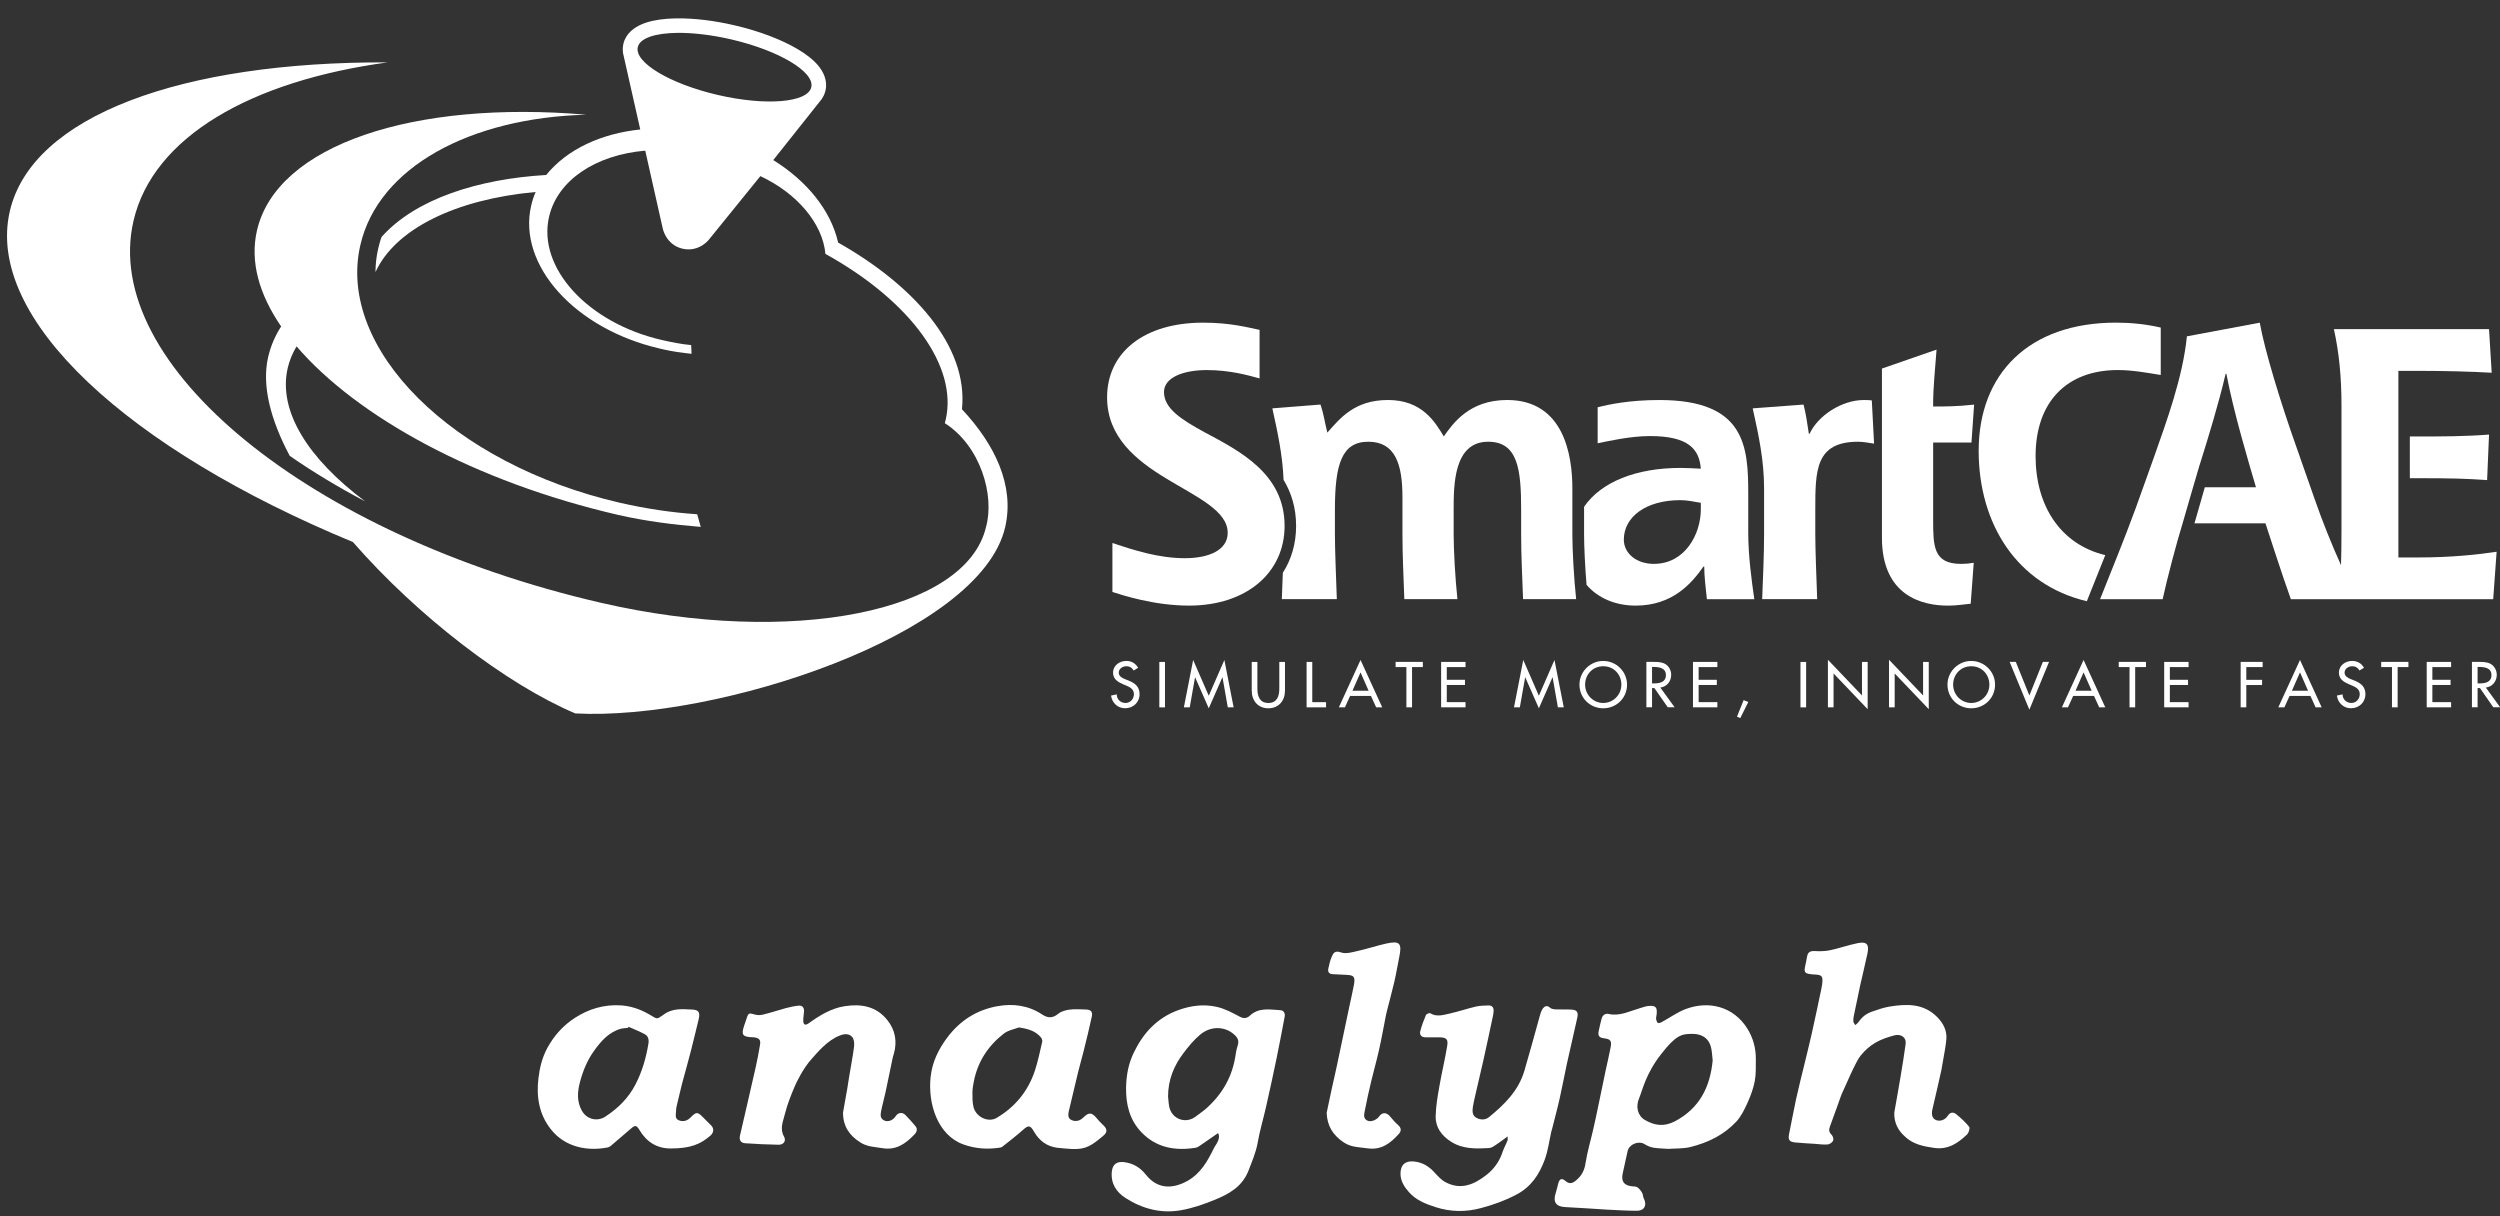 <svg width="111" height="54" viewBox="0 0 111 54" fill="none" xmlns="http://www.w3.org/2000/svg">
<rect x="0" y="0" width="111" height="54" fill="#333333" stroke="none"/>
<path d="M74.071 51.01C73.842 50.992 73.626 50.992 73.415 50.957C73.281 50.935 73.143 50.878 73.026 50.804C72.767 50.633 72.336 50.799 72.267 51.106C72.194 51.439 72.116 51.772 72.047 52.105C71.974 52.452 72.103 52.631 72.453 52.671C72.539 52.679 72.638 52.675 72.703 52.719C72.789 52.776 72.858 52.872 72.91 52.964C72.953 53.034 72.945 53.135 72.983 53.21C73.139 53.503 73.013 53.758 72.681 53.758C72.224 53.758 71.762 53.727 71.305 53.705C70.705 53.67 70.101 53.622 69.501 53.595C69.095 53.578 68.944 53.376 69.069 52.986C69.117 52.842 69.147 52.693 69.186 52.544C69.242 52.338 69.345 52.294 69.505 52.434C69.678 52.579 69.807 52.552 69.975 52.412C70.221 52.206 70.351 51.969 70.398 51.641C70.48 51.119 70.636 50.606 70.752 50.089C70.83 49.748 70.903 49.406 70.972 49.064C71.08 48.551 71.184 48.038 71.292 47.526C71.365 47.184 71.447 46.846 71.512 46.5C71.568 46.211 71.503 46.136 71.223 46.101C70.998 46.075 70.938 45.987 70.985 45.764C71.024 45.584 71.063 45.409 71.11 45.233C71.149 45.08 71.27 44.984 71.417 45.019C71.913 45.133 72.345 44.896 72.793 44.769C72.931 44.73 73.07 44.672 73.208 44.664C73.51 44.638 73.583 44.721 73.557 45.023C73.553 45.098 73.523 45.168 73.531 45.238C73.54 45.304 73.566 45.387 73.613 45.418C73.644 45.44 73.734 45.409 73.786 45.378C74.14 45.185 74.472 44.944 74.839 44.804C75.866 44.418 76.962 44.681 77.584 45.672C77.834 46.075 77.963 46.535 77.959 47.022C77.955 47.35 77.972 47.683 77.912 48.003C77.847 48.336 77.726 48.665 77.584 48.976C77.45 49.27 77.303 49.572 77.092 49.8C76.833 50.076 76.513 50.322 76.181 50.501C75.827 50.694 75.434 50.834 75.042 50.931C74.727 51.005 74.386 50.988 74.071 51.01ZM76.043 47.083C76.021 46.881 76.013 46.706 75.978 46.539C75.87 46.031 75.478 45.905 75.154 45.904C74.661 45.902 74.422 45.95 73.754 46.803C73.061 47.688 72.919 48.431 72.776 48.764C72.621 49.123 72.703 49.533 73.031 49.726C73.458 49.975 73.877 50.037 74.356 49.791C75.465 49.209 75.931 48.257 76.043 47.083Z" fill="white"/>
<path d="M54.085 50.308C53.809 50.501 53.541 50.685 53.274 50.869C53.222 50.904 53.161 50.944 53.105 50.957C52.195 51.106 51.349 50.97 50.68 50.273C50.154 49.725 49.985 49.033 49.998 48.283C50.007 47.753 50.102 47.236 50.33 46.758C50.749 45.877 51.362 45.203 52.298 44.856C52.872 44.646 53.45 44.571 54.033 44.707C54.383 44.786 54.715 44.966 55.039 45.137C55.215 45.233 55.358 45.22 55.492 45.097C55.893 44.72 56.376 44.826 56.843 44.852C56.998 44.861 57.071 44.983 57.037 45.154C56.916 45.768 56.808 46.386 56.678 46.999C56.532 47.709 56.376 48.419 56.217 49.125C56.096 49.668 55.932 50.203 55.837 50.755C55.759 51.18 55.591 51.562 55.44 51.96C55.159 52.697 54.555 53.021 53.904 53.284C53.429 53.477 52.933 53.648 52.432 53.735C51.556 53.889 50.727 53.674 49.981 53.196C49.575 52.938 49.316 52.561 49.364 52.031C49.394 51.702 49.575 51.562 49.895 51.597C50.309 51.645 50.628 51.838 50.879 52.158C51.418 52.837 52.117 52.78 52.751 52.416C53.308 52.096 53.614 51.557 53.886 51.001C53.925 50.922 53.973 50.852 54.02 50.777C54.111 50.615 54.163 50.462 54.085 50.308ZM51.862 48.682C51.88 48.836 51.884 48.989 51.914 49.138C52.026 49.69 52.648 49.918 53.092 49.572C53.239 49.458 53.399 49.353 53.541 49.23C54.266 48.59 54.724 47.801 54.862 46.828C54.879 46.693 54.909 46.557 54.952 46.425C55.013 46.245 54.978 46.105 54.84 45.974C54.434 45.566 53.774 45.527 53.286 45.939C53.01 46.171 52.769 46.46 52.549 46.754C52.121 47.315 51.862 47.95 51.862 48.682Z" fill="white"/>
<path d="M66.937 50.457C66.73 50.611 66.575 50.729 66.407 50.839C66.32 50.896 66.221 50.966 66.122 50.974C65.539 51.005 64.957 51.027 64.43 50.694C64.016 50.431 63.731 50.063 63.744 49.555C63.753 49.116 63.83 48.674 63.908 48.235C64.011 47.639 64.154 47.052 64.253 46.456C64.309 46.141 64.223 46.062 63.912 46.057C63.705 46.053 63.494 46.062 63.286 46.057C63.114 46.053 63.019 45.952 63.058 45.79C63.123 45.544 63.209 45.308 63.308 45.076C63.33 45.023 63.459 44.966 63.494 44.984C63.779 45.163 64.072 45.067 64.352 45.005C64.745 44.918 65.129 44.786 65.518 44.694C65.703 44.651 65.902 44.646 66.091 44.642C66.251 44.637 66.325 44.734 66.316 44.896C66.312 44.949 66.307 44.997 66.299 45.049C66.156 45.724 66.014 46.399 65.863 47.074C65.733 47.648 65.595 48.218 65.466 48.788C65.436 48.915 65.414 49.046 65.392 49.173C65.367 49.357 65.375 49.537 65.556 49.633C65.738 49.73 65.945 49.734 66.109 49.603C66.791 49.046 67.416 48.437 67.68 47.552C67.917 46.75 68.133 45.943 68.357 45.141C68.392 45.023 68.422 44.9 68.487 44.8C68.569 44.681 68.681 44.611 68.828 44.747C68.888 44.8 69 44.813 69.087 44.817C69.315 44.826 69.548 44.813 69.777 44.826C70.01 44.839 70.083 44.94 70.036 45.168C69.885 45.856 69.721 46.544 69.57 47.232C69.458 47.749 69.363 48.27 69.246 48.788C69.143 49.248 69.017 49.699 68.905 50.155C68.897 50.181 68.888 50.212 68.879 50.238C68.784 50.659 68.733 51.097 68.582 51.5C68.344 52.14 67.99 52.688 67.347 53.03C66.838 53.302 66.312 53.49 65.768 53.635C65.099 53.819 64.417 53.814 63.748 53.6C63.299 53.455 62.864 53.288 62.544 52.916C62.341 52.684 62.177 52.425 62.182 52.096C62.186 51.706 62.41 51.527 62.786 51.571C63.153 51.61 63.433 51.776 63.679 52.044C63.83 52.206 63.986 52.386 64.175 52.486C64.849 52.85 65.444 52.6 65.988 52.175C66.329 51.912 66.579 51.566 66.717 51.141C66.773 50.97 66.864 50.817 66.929 50.65C66.95 50.62 66.937 50.563 66.937 50.457Z" fill="white"/>
<path d="M84.106 49.402C84.201 48.858 84.3 48.315 84.391 47.767C84.468 47.294 84.55 46.82 84.611 46.343C84.645 46.053 84.399 45.896 84.11 45.97C83.472 46.141 83.038 46.346 82.606 46.876C82.396 47.133 81.932 48.228 81.863 48.373C81.729 48.644 81.694 48.806 81.586 49.09C81.474 49.393 81.366 49.704 81.253 50.006C81.197 50.151 81.197 50.261 81.318 50.379C81.379 50.436 81.422 50.576 81.391 50.642C81.357 50.721 81.24 50.808 81.15 50.813C80.96 50.83 80.766 50.8 80.572 50.786C80.287 50.769 79.998 50.752 79.713 50.725C79.445 50.703 79.38 50.602 79.437 50.34C79.544 49.827 79.635 49.31 79.747 48.797C79.859 48.28 79.993 47.763 80.118 47.245C80.222 46.816 80.33 46.382 80.429 45.948C80.58 45.273 80.723 44.598 80.865 43.919C80.882 43.849 80.895 43.775 80.904 43.704C80.947 43.332 80.904 43.284 80.546 43.266C80.494 43.262 80.446 43.262 80.395 43.253C80.131 43.222 80.093 43.161 80.149 42.898C80.179 42.753 80.213 42.613 80.235 42.468C80.269 42.271 80.377 42.219 80.572 42.227C80.805 42.241 81.042 42.236 81.266 42.188C81.672 42.1 82.069 41.96 82.475 41.877C82.885 41.794 83.001 41.925 82.915 42.333C82.816 42.81 82.695 43.279 82.591 43.757C82.492 44.213 82.397 44.664 82.306 45.12C82.289 45.199 82.281 45.282 82.289 45.357C82.298 45.413 82.345 45.462 82.375 45.514C82.414 45.479 82.462 45.449 82.496 45.405C82.617 45.251 82.754 45.042 83.11 44.919C83.339 44.84 83.635 44.734 83.877 44.695C84.65 44.568 85.401 44.541 86.013 45.159C86.277 45.427 86.449 45.751 86.419 46.137C86.389 46.487 86.311 46.838 86.255 47.184C86.238 47.294 86.221 47.399 86.199 47.504C86.07 48.078 85.944 48.652 85.806 49.222C85.746 49.467 85.78 49.643 85.94 49.722C86.117 49.809 86.354 49.735 86.48 49.542C86.579 49.384 86.717 49.362 86.846 49.463C87.058 49.634 87.265 49.822 87.433 50.033C87.476 50.085 87.412 50.296 87.338 50.37C86.928 50.76 86.492 51.058 85.867 50.966C85.379 50.896 84.917 50.8 84.555 50.44C84.261 50.173 84.093 49.831 84.106 49.402Z" fill="white"/>
<path d="M47.569 51.014C47.362 50.997 47.155 50.988 46.948 50.962C46.491 50.905 46.15 50.655 45.917 50.256C45.74 49.949 45.666 49.945 45.403 50.182C45.114 50.44 44.808 50.672 44.505 50.913C44.48 50.935 44.441 50.949 44.406 50.953C43.85 51.041 43.315 51.006 42.775 50.813C41.636 50.405 41.187 49.007 41.321 47.806C41.394 47.145 41.67 46.588 42.059 46.066C42.624 45.313 43.362 44.844 44.273 44.677C44.967 44.55 45.649 44.633 46.262 45.037C46.512 45.203 46.732 45.225 46.987 45.01C47.121 44.901 47.324 44.848 47.501 44.826C47.733 44.795 47.975 44.817 48.212 44.822C48.437 44.831 48.523 44.918 48.476 45.137C48.364 45.663 48.234 46.185 48.105 46.702C48.031 47.004 47.941 47.302 47.867 47.605C47.725 48.188 47.587 48.775 47.449 49.362C47.414 49.516 47.427 49.669 47.587 49.735C47.777 49.818 47.958 49.757 48.1 49.616C48.346 49.375 48.476 49.384 48.7 49.656C48.782 49.757 48.873 49.853 48.968 49.941C49.166 50.12 49.184 50.269 48.976 50.436C48.493 50.835 48.238 51.054 47.569 51.014ZM45.239 45.619C45.058 45.69 44.76 45.738 44.553 45.904C43.867 46.443 43.405 47.145 43.237 48.026C43.207 48.183 43.176 48.341 43.176 48.503C43.176 48.718 43.172 48.946 43.224 49.152C43.336 49.603 43.88 49.853 44.251 49.634C45.075 49.147 45.654 48.442 45.956 47.517C46.089 47.105 46.176 46.676 46.275 46.255C46.288 46.198 46.258 46.11 46.219 46.062C45.99 45.79 45.679 45.681 45.239 45.619Z" fill="white"/>
<path d="M31.541 50.422C31.114 50.791 30.683 50.992 29.781 50.992C29.155 50.992 28.706 50.699 28.387 50.164C28.257 49.949 28.192 49.953 28.007 50.116C27.713 50.37 27.42 50.62 27.127 50.87C27.088 50.9 27.045 50.931 26.997 50.944C26.048 51.132 25.072 50.918 24.46 50.142C23.933 49.476 23.808 48.696 23.907 47.872C23.963 47.403 24.076 46.938 24.308 46.518C24.606 45.974 25.012 45.523 25.53 45.19C26.147 44.795 26.816 44.594 27.554 44.638C28.003 44.664 28.408 44.804 28.797 45.023C29.245 45.277 29.112 45.282 29.526 45.006C29.668 44.909 29.85 44.852 30.022 44.826C30.242 44.795 30.467 44.813 30.691 44.822C31.023 44.83 31.097 44.935 31.019 45.264C30.907 45.716 30.803 46.167 30.687 46.618C30.562 47.1 30.428 47.583 30.298 48.06C30.294 48.082 30.285 48.1 30.281 48.122C30.203 48.437 30.126 48.753 30.052 49.073C30.031 49.165 30.014 49.261 30.014 49.353C30.009 49.493 29.957 49.664 30.134 49.739C30.324 49.818 30.506 49.77 30.652 49.625C30.92 49.358 30.963 49.353 31.222 49.616C31.343 49.739 31.468 49.861 31.589 49.984C31.705 50.107 31.692 50.295 31.541 50.422ZM27.908 45.589C27.899 45.606 27.89 45.624 27.882 45.637C27.782 45.65 27.679 45.65 27.584 45.672C27.045 45.816 26.695 46.211 26.384 46.645C26.078 47.065 25.884 47.543 25.75 48.043C25.638 48.472 25.603 48.902 25.836 49.318C26.048 49.695 26.509 49.813 26.872 49.581C27.437 49.213 27.899 48.761 28.218 48.144C28.516 47.565 28.689 46.96 28.792 46.325C28.818 46.158 28.779 46.001 28.633 45.922C28.4 45.794 28.149 45.698 27.908 45.589Z" fill="white"/>
<path d="M37.43 49.401C37.494 49.038 37.559 48.674 37.624 48.306C37.654 48.139 37.671 47.972 37.702 47.81C37.775 47.359 37.865 46.908 37.922 46.456C37.939 46.32 37.917 46.132 37.835 46.04C37.697 45.886 37.499 45.895 37.296 45.974C36.722 46.193 36.286 46.741 36.045 47.006C35.649 47.443 35.367 48.051 35.289 48.227C35.121 48.626 34.957 49.029 34.853 49.45C34.776 49.774 34.607 50.107 34.81 50.462C34.918 50.655 34.793 50.83 34.569 50.826C34.072 50.817 33.58 50.795 33.084 50.76C32.89 50.747 32.812 50.615 32.855 50.422C33.088 49.401 33.33 48.38 33.559 47.359C33.632 47.039 33.688 46.715 33.744 46.395C33.783 46.184 33.718 46.097 33.511 46.062C33.468 46.053 33.425 46.057 33.382 46.053C32.972 46.035 32.907 45.943 33.036 45.553C33.084 45.409 33.131 45.264 33.183 45.12C33.226 45.001 33.287 44.979 33.416 45.019C33.546 45.062 33.701 45.089 33.835 45.058C34.193 44.975 34.538 44.856 34.892 44.76C35.078 44.712 35.268 44.668 35.458 44.651C35.626 44.633 35.708 44.738 35.699 44.909C35.691 45.045 35.66 45.185 35.665 45.321C35.669 45.501 35.751 45.54 35.898 45.439C36.394 45.084 36.907 44.764 37.52 44.672C38.245 44.563 38.906 44.681 39.393 45.286C39.751 45.729 39.846 46.25 39.682 46.807C39.669 46.855 39.648 46.903 39.639 46.951C39.531 47.464 39.428 47.972 39.32 48.485C39.259 48.77 39.177 49.051 39.121 49.336C39.091 49.493 39.07 49.664 39.264 49.752C39.432 49.826 39.648 49.743 39.764 49.563C39.872 49.397 40.053 49.362 40.2 49.506C40.36 49.664 40.507 49.835 40.649 50.006C40.753 50.133 40.701 50.265 40.61 50.361C40.222 50.769 39.795 51.084 39.182 50.979C38.845 50.922 38.5 50.922 38.194 50.72C37.71 50.414 37.43 50.002 37.43 49.401Z" fill="white"/>
<path d="M58.904 49.41C58.978 49.055 59.051 48.7 59.129 48.345C59.206 47.99 59.293 47.635 59.366 47.28C59.547 46.421 59.729 45.558 59.91 44.694C59.979 44.366 60.056 44.041 60.117 43.713C60.177 43.367 60.113 43.296 59.772 43.283C59.569 43.275 59.37 43.266 59.167 43.253C59.017 43.244 58.943 43.16 58.978 43.003C59.017 42.832 59.051 42.661 59.12 42.503C59.193 42.324 59.258 42.188 59.543 42.288C59.767 42.367 60.065 42.271 60.32 42.214C60.725 42.122 61.123 41.99 61.528 41.898C62.154 41.758 62.257 41.872 62.124 42.508C62.05 42.862 61.994 43.222 61.912 43.577C61.809 44.02 61.688 44.458 61.576 44.9C61.558 44.971 61.541 45.041 61.528 45.115C61.429 45.615 61.343 46.114 61.23 46.61C61.131 47.061 61.002 47.508 60.894 47.959C60.786 48.411 60.682 48.867 60.596 49.322C60.566 49.476 60.514 49.669 60.725 49.761C60.877 49.826 61.123 49.726 61.235 49.568C61.36 49.392 61.541 49.379 61.688 49.537C61.817 49.673 61.929 49.831 62.072 49.949C62.227 50.081 62.223 50.216 62.111 50.343C61.744 50.751 61.338 51.071 60.738 50.988C60.372 50.935 60 50.948 59.664 50.725C59.193 50.409 58.926 50.002 58.904 49.41Z" fill="white"/>
<path fill-rule="evenodd" clip-rule="evenodd" d="M16.213 22.261C14.999 21.623 13.88 20.944 12.864 20.24C12.013 18.638 11.614 17.115 11.906 15.852C12.02 15.358 12.217 14.906 12.483 14.494C11.499 13.062 11.093 11.605 11.409 10.234C12.29 6.417 18.403 4.438 26.027 5.093C20.885 5.23 16.799 7.416 16 10.88C14.937 15.484 20.09 20.605 27.509 22.319C28.678 22.588 29.833 22.758 30.955 22.833L31.113 23.394C29.925 23.3 28.657 23.138 27.463 22.866C21.068 21.389 15.841 18.492 13.168 15.38C12.986 15.682 12.853 16.003 12.774 16.342C12.335 18.247 13.681 20.369 16.213 22.261Z" fill="white"/>
<path fill-rule="evenodd" clip-rule="evenodd" d="M30.078 0.816C29.906 0.817 29.743 0.824 29.587 0.837C29.174 0.871 28.78 0.948 28.459 1.093C28.149 1.231 27.784 1.491 27.678 1.948C27.646 2.09 27.645 2.226 27.662 2.353L27.67 2.391C27.675 2.418 27.682 2.448 27.689 2.474L28.427 5.748C26.718 5.927 25.19 6.61 24.252 7.769C21.247 7.945 18.457 8.823 16.945 10.517C16.879 10.687 16.832 10.865 16.791 11.043C16.712 11.383 16.673 11.73 16.671 12.081C17.534 10.192 20.185 8.852 23.782 8.524C23.697 8.72 23.631 8.924 23.583 9.135C22.975 11.769 25.529 14.606 29.287 15.474C29.287 15.474 29.66 15.569 30.032 15.623C30.382 15.675 30.705 15.709 30.705 15.709L30.688 15.321C30.274 15.286 29.798 15.192 29.377 15.094C26.094 14.336 23.856 11.887 24.378 9.625C24.757 7.983 26.473 6.874 28.649 6.689L29.423 10.131C29.423 10.131 29.456 10.317 29.583 10.521C29.702 10.714 29.928 10.956 30.306 11.043C30.686 11.131 30.997 11.012 31.189 10.89C31.367 10.777 31.474 10.644 31.497 10.613L33.76 7.82C35.38 8.575 36.527 9.919 36.648 11.272C40.466 13.388 42.531 16.287 41.989 18.635C41.977 18.686 41.964 18.736 41.949 18.788C43.544 19.808 44.165 22.002 43.782 23.387C42.91 27.167 35.17 28.724 26.678 26.763C13.737 23.773 4.455 16.184 5.926 9.812C6.787 6.079 11.149 3.59 17.214 2.77C8.098 2.731 1.418 5.126 0.435 9.382C-0.663 14.141 5.689 19.939 15.669 24.066C18.528 27.346 22.482 30.381 25.543 31.676C31.775 32.012 43.519 28.218 44.629 23.409C45.055 21.563 44.177 19.737 42.711 18.171C43.005 15.341 40.511 12.631 37.214 10.771C36.88 9.309 35.799 8.02 34.333 7.107L36.421 4.479C36.435 4.462 36.45 4.444 36.463 4.427L36.488 4.391C36.561 4.285 36.619 4.162 36.652 4.02C36.757 3.563 36.544 3.171 36.327 2.91C36.101 2.64 35.781 2.398 35.425 2.187C34.707 1.76 33.708 1.377 32.596 1.12C31.693 0.911 30.82 0.809 30.078 0.816ZM30.092 1.459C30.771 1.454 31.589 1.547 32.453 1.746C34.581 2.238 36.178 3.19 36.021 3.873C35.863 4.556 34.01 4.711 31.883 4.219C29.756 3.728 28.16 2.776 28.318 2.093C28.412 1.687 29.101 1.468 30.092 1.459Z" fill="white"/>
<path fill-rule="evenodd" clip-rule="evenodd" d="M50.533 29.65C50.423 29.455 50.239 29.345 50.014 29.345C49.709 29.345 49.42 29.54 49.42 29.867C49.42 30.148 49.629 30.279 49.859 30.378L49.998 30.436C50.172 30.509 50.346 30.602 50.346 30.819C50.346 31.03 50.191 31.212 49.974 31.212C49.758 31.212 49.581 31.051 49.584 30.83L49.33 30.883C49.373 31.207 49.626 31.447 49.953 31.447C50.314 31.447 50.597 31.185 50.597 30.819C50.597 30.482 50.383 30.324 50.097 30.212L49.953 30.155C49.827 30.108 49.672 30.024 49.672 29.867C49.672 29.69 49.848 29.581 50.009 29.581C50.162 29.581 50.258 29.645 50.333 29.77L50.533 29.65Z" fill="white"/>
<path d="M51.474 29.39H51.725V31.407H51.474V29.39Z" fill="white"/>
<path fill-rule="evenodd" clip-rule="evenodd" d="M53.669 31.449L54.273 30.074H54.279L54.514 31.406H54.773L54.362 29.303L53.669 30.892L52.976 29.303L52.564 31.406H52.824L53.059 30.074H53.064L53.669 31.449Z" fill="white"/>
<path fill-rule="evenodd" clip-rule="evenodd" d="M55.577 29.389V30.664C55.577 31.108 55.852 31.448 56.315 31.448C56.778 31.448 57.053 31.108 57.053 30.664V29.389H56.801V30.579C56.801 30.908 56.703 31.212 56.315 31.212C55.927 31.212 55.828 30.908 55.828 30.579V29.389H55.577Z" fill="white"/>
<path fill-rule="evenodd" clip-rule="evenodd" d="M58.265 29.389H58.013V31.406H58.877V31.176H58.265V29.389Z" fill="white"/>
<path fill-rule="evenodd" clip-rule="evenodd" d="M60.87 30.899L61.101 31.405H61.371L60.408 29.303L59.445 31.405H59.715L59.945 30.899H60.87ZM60.766 30.669H60.049L60.408 29.854L60.766 30.669Z" fill="white"/>
<path fill-rule="evenodd" clip-rule="evenodd" d="M62.695 29.618H63.174V29.388H61.965V29.618H62.444V31.405H62.695V29.618Z" fill="white"/>
<path fill-rule="evenodd" clip-rule="evenodd" d="M63.986 31.405H65.069V31.175H64.237V30.413H65.045V30.183H64.237V29.619H65.069V29.389H63.986V31.405Z" fill="white"/>
<path fill-rule="evenodd" clip-rule="evenodd" d="M68.326 31.449L68.93 30.074H68.936L69.171 31.406H69.431L69.019 29.303L68.326 30.892L67.633 29.303L67.221 31.406H67.481L67.716 30.074H67.722L68.326 31.449Z" fill="white"/>
<path fill-rule="evenodd" clip-rule="evenodd" d="M71.184 29.346C70.607 29.346 70.128 29.819 70.128 30.397C70.128 30.996 70.601 31.448 71.184 31.448C71.767 31.448 72.241 30.996 72.241 30.397C72.241 29.819 71.762 29.346 71.184 29.346ZM71.184 31.212C70.748 31.212 70.379 30.857 70.379 30.397C70.379 29.953 70.711 29.581 71.184 29.581C71.658 29.581 71.989 29.953 71.989 30.397C71.989 30.857 71.62 31.212 71.184 31.212Z" fill="white"/>
<path fill-rule="evenodd" clip-rule="evenodd" d="M73.718 30.527C74.009 30.492 74.201 30.252 74.201 29.963C74.201 29.77 74.105 29.58 73.937 29.481C73.776 29.39 73.584 29.388 73.404 29.388H73.099V31.404H73.351V30.551H73.455L74.049 31.404H74.354L73.718 30.527ZM73.351 29.612H73.418C73.666 29.612 73.966 29.658 73.966 29.973C73.966 30.294 73.688 30.343 73.431 30.343H73.351V29.612Z" fill="white"/>
<path fill-rule="evenodd" clip-rule="evenodd" d="M75.168 31.405H76.251V31.175H75.419V30.413H76.227V30.183H75.419V29.619H76.251V29.389H75.168V31.405Z" fill="white"/>
<path fill-rule="evenodd" clip-rule="evenodd" d="M77.417 31.086L77.122 31.821L77.269 31.883L77.625 31.169L77.417 31.086Z" fill="white"/>
<path d="M79.941 29.39H80.192V31.407H79.941V29.39Z" fill="white"/>
<path fill-rule="evenodd" clip-rule="evenodd" d="M81.159 31.405H81.41V29.902L82.924 31.488V29.389H82.672V30.878L81.159 29.293V31.405Z" fill="white"/>
<path fill-rule="evenodd" clip-rule="evenodd" d="M83.872 31.405H84.124V29.902L85.637 31.488V29.389H85.385V30.878L83.872 29.293V31.405Z" fill="white"/>
<path fill-rule="evenodd" clip-rule="evenodd" d="M87.524 29.346C86.946 29.346 86.468 29.819 86.468 30.397C86.468 30.996 86.941 31.448 87.524 31.448C88.107 31.448 88.581 30.996 88.581 30.397C88.581 29.819 88.101 29.346 87.524 29.346ZM87.524 31.212C87.088 31.212 86.719 30.857 86.719 30.397C86.719 29.953 87.051 29.581 87.524 29.581C87.997 29.581 88.329 29.953 88.329 30.397C88.329 30.857 87.96 31.212 87.524 31.212Z" fill="white"/>
<path fill-rule="evenodd" clip-rule="evenodd" d="M89.502 29.388H89.227L90.104 31.511L90.978 29.388H90.703L90.104 30.88L89.502 29.388Z" fill="white"/>
<path fill-rule="evenodd" clip-rule="evenodd" d="M92.974 30.899L93.204 31.405H93.474L92.511 29.303L91.549 31.405H91.819L92.049 30.899H92.974ZM92.87 30.669H92.153L92.511 29.854L92.87 30.669Z" fill="white"/>
<path fill-rule="evenodd" clip-rule="evenodd" d="M94.802 29.618H95.281V29.388H94.072V29.618H94.551V31.405H94.802V29.618Z" fill="white"/>
<path fill-rule="evenodd" clip-rule="evenodd" d="M96.09 31.405H97.173V31.175H96.341V30.413H97.149V30.183H96.341V29.619H97.173V29.389H96.09V31.405Z" fill="white"/>
<path fill-rule="evenodd" clip-rule="evenodd" d="M100.461 29.618V29.388H99.485V31.405H99.736V30.415H100.437V30.185H99.736V29.618H100.461Z" fill="white"/>
<path fill-rule="evenodd" clip-rule="evenodd" d="M102.582 30.899L102.813 31.405H103.082L102.12 29.303L101.157 31.405H101.427L101.657 30.899H102.582ZM102.478 30.669H101.761L102.12 29.854L102.478 30.669Z" fill="white"/>
<path fill-rule="evenodd" clip-rule="evenodd" d="M104.961 29.65C104.851 29.455 104.666 29.345 104.442 29.345C104.137 29.345 103.848 29.54 103.848 29.867C103.848 30.148 104.057 30.279 104.287 30.378L104.426 30.436C104.6 30.509 104.773 30.602 104.773 30.819C104.773 31.03 104.618 31.212 104.402 31.212C104.185 31.212 104.009 31.051 104.011 30.83L103.757 30.883C103.8 31.207 104.054 31.447 104.38 31.447C104.741 31.447 105.025 31.185 105.025 30.819C105.025 30.482 104.811 30.324 104.525 30.212L104.38 30.155C104.255 30.108 104.099 30.024 104.099 29.867C104.099 29.69 104.276 29.581 104.436 29.581C104.589 29.581 104.685 29.645 104.76 29.77L104.961 29.65Z" fill="white"/>
<path fill-rule="evenodd" clip-rule="evenodd" d="M106.455 29.618H106.934V29.388H105.725V29.618H106.204V31.405H106.455V29.618Z" fill="white"/>
<path fill-rule="evenodd" clip-rule="evenodd" d="M107.746 31.405H108.829V31.175H107.997V30.413H108.805V30.183H107.997V29.619H108.829V29.389H107.746V31.405Z" fill="white"/>
<path fill-rule="evenodd" clip-rule="evenodd" d="M110.371 30.527C110.663 30.492 110.856 30.252 110.856 29.963C110.856 29.77 110.759 29.58 110.591 29.481C110.43 29.39 110.238 29.388 110.059 29.388H109.754V31.404H110.005V30.551H110.11L110.703 31.404H111.008L110.371 30.527ZM110.005 29.612H110.072C110.321 29.612 110.621 29.658 110.621 29.973C110.621 30.294 110.342 30.343 110.085 30.343H110.005V29.612Z" fill="white"/>
<path fill-rule="evenodd" clip-rule="evenodd" d="M55.925 14.646C55.419 14.545 54.645 14.326 53.415 14.326C50.805 14.326 49.155 15.64 49.155 17.644C49.155 19.412 50.452 20.439 51.782 21.247C53.146 22.073 54.51 22.679 54.51 23.656C54.51 24.43 53.668 24.784 52.607 24.784C51.445 24.784 50.35 24.43 49.391 24.11V26.283C49.812 26.417 51.226 26.889 52.792 26.889C55.369 26.889 57.036 25.407 57.036 23.353C57.036 21.045 55.066 20.035 53.483 19.193C52.472 18.637 51.681 18.148 51.681 17.408C51.681 16.751 52.557 16.431 53.584 16.431C54.611 16.431 55.436 16.667 55.925 16.802V14.646Z" fill="white"/>
<path fill-rule="evenodd" clip-rule="evenodd" d="M59.355 26.602H56.913C56.927 26.216 56.943 25.825 56.958 25.432C57.337 24.84 57.547 24.137 57.547 23.352C57.547 22.542 57.332 21.87 56.99 21.305C56.948 20.224 56.733 19.218 56.492 18.131L58.631 17.962C58.765 18.35 58.816 18.737 58.934 19.208C59.489 18.586 60.13 17.76 61.628 17.76C63.144 17.76 63.717 18.737 64.104 19.377C64.508 18.805 65.232 17.76 66.916 17.76C69.442 17.76 69.813 20.219 69.813 21.684V23.722C69.813 24.395 69.88 25.675 69.981 26.602H67.624C67.59 25.642 67.539 24.682 67.539 23.722V22.644C67.539 20.859 67.405 19.613 66.074 19.613C64.542 19.613 64.542 21.533 64.542 22.644V23.722C64.542 24.395 64.609 25.675 64.71 26.602H62.352C62.319 25.642 62.269 24.682 62.269 23.722V22.071C62.269 20.606 61.948 19.613 60.753 19.613C59.574 19.613 59.27 20.606 59.27 22.644V23.722C59.27 24.395 59.322 25.659 59.355 26.602Z" fill="white"/>
<path fill-rule="evenodd" clip-rule="evenodd" d="M77.891 26.603H75.786C75.736 26.148 75.668 25.592 75.668 25.154H75.634C75.113 25.895 74.27 26.889 72.621 26.889C71.725 26.889 70.948 26.555 70.443 25.967C70.375 25.16 70.333 24.251 70.333 23.723V22.5C71.094 21.393 72.653 20.776 74.608 20.776C74.91 20.776 75.214 20.793 75.517 20.81C75.449 19.95 74.978 19.361 73.26 19.361C72.368 19.361 71.357 19.597 70.936 19.681V18.081C71.424 17.963 72.317 17.761 73.681 17.761C77.504 17.761 77.622 19.833 77.622 21.938V23.655C77.622 24.683 77.773 25.777 77.891 26.603ZM75.517 22.611V22.325C75.197 22.275 74.927 22.207 74.608 22.207C73.058 22.207 72.098 22.965 72.098 23.959C72.098 24.581 72.671 25.036 73.429 25.036C74.826 25.036 75.517 23.706 75.517 22.611Z" fill="white"/>
<path fill-rule="evenodd" clip-rule="evenodd" d="M80.683 26.602C80.649 25.659 80.599 24.396 80.599 23.722V22.645C80.599 20.892 80.599 19.613 82.502 19.613C82.738 19.613 82.957 19.663 83.209 19.697L83.108 17.777C82.99 17.761 82.872 17.761 82.754 17.761C81.778 17.761 80.716 18.451 80.347 19.259H80.313C80.245 18.788 80.178 18.35 80.077 17.963L77.82 18.131C78.09 19.343 78.325 20.455 78.325 21.684V23.722C78.325 24.682 78.275 25.659 78.241 26.602H80.683Z" fill="white"/>
<path fill-rule="evenodd" clip-rule="evenodd" d="M87.634 24.987C87.449 25.021 87.263 25.037 87.078 25.037C85.832 25.037 85.832 24.246 85.832 23.05V19.649H87.533L87.651 17.965C86.893 18.049 86.32 18.049 85.832 18.049V17.762C85.832 17.409 85.916 16.28 85.983 15.523L83.558 16.364V23.875C83.558 26.469 85.36 26.89 86.489 26.89C86.859 26.89 87.162 26.839 87.499 26.805L87.634 24.987Z" fill="white"/>
<path fill-rule="evenodd" clip-rule="evenodd" d="M92.656 26.694C89.551 25.963 87.853 23.259 87.853 20.017C87.853 16.599 90.077 14.325 93.95 14.325C94.623 14.325 95.281 14.393 95.937 14.544V16.649C95.314 16.549 94.674 16.43 94.034 16.43C91.777 16.43 90.38 17.828 90.38 20.253C90.38 22.431 91.462 24.163 93.474 24.648C93.237 25.241 93.002 25.821 92.768 26.412L92.656 26.694Z" fill="white"/>
<path d="M107.38 21.232H106.997V19.379H107.38C108.424 19.379 109.435 19.379 110.513 19.295L110.428 21.316C109.485 21.248 108.778 21.232 107.38 21.232ZM106.488 16.466V24.751H107.38C108.879 24.751 110.075 24.616 110.85 24.498L110.698 26.604H101.714C101.326 25.526 100.804 23.892 100.586 23.236H97.435L97.894 21.635H100.165C99.845 20.541 99.188 18.368 98.851 16.6H98.817C98.512 17.908 98.064 19.37 97.689 20.566L97.651 20.684C97.543 21.029 96.908 23.236 96.908 23.236C96.645 24.078 96.207 25.745 96.022 26.604H93.243C93.765 25.29 94.287 24.027 94.826 22.562L95.634 20.305C96.19 18.722 96.914 16.769 97.099 14.933L100.333 14.327C100.552 15.556 101.259 17.88 101.967 19.867L102.758 22.124C103.12 23.166 103.528 24.175 103.941 25.095C103.955 24.64 103.962 24.138 103.962 23.505V18.015C103.962 16.668 103.844 15.607 103.625 14.613H110.513L110.631 16.55C109.772 16.499 108.609 16.466 107.38 16.466H106.488Z" fill="white"/>
</svg>
